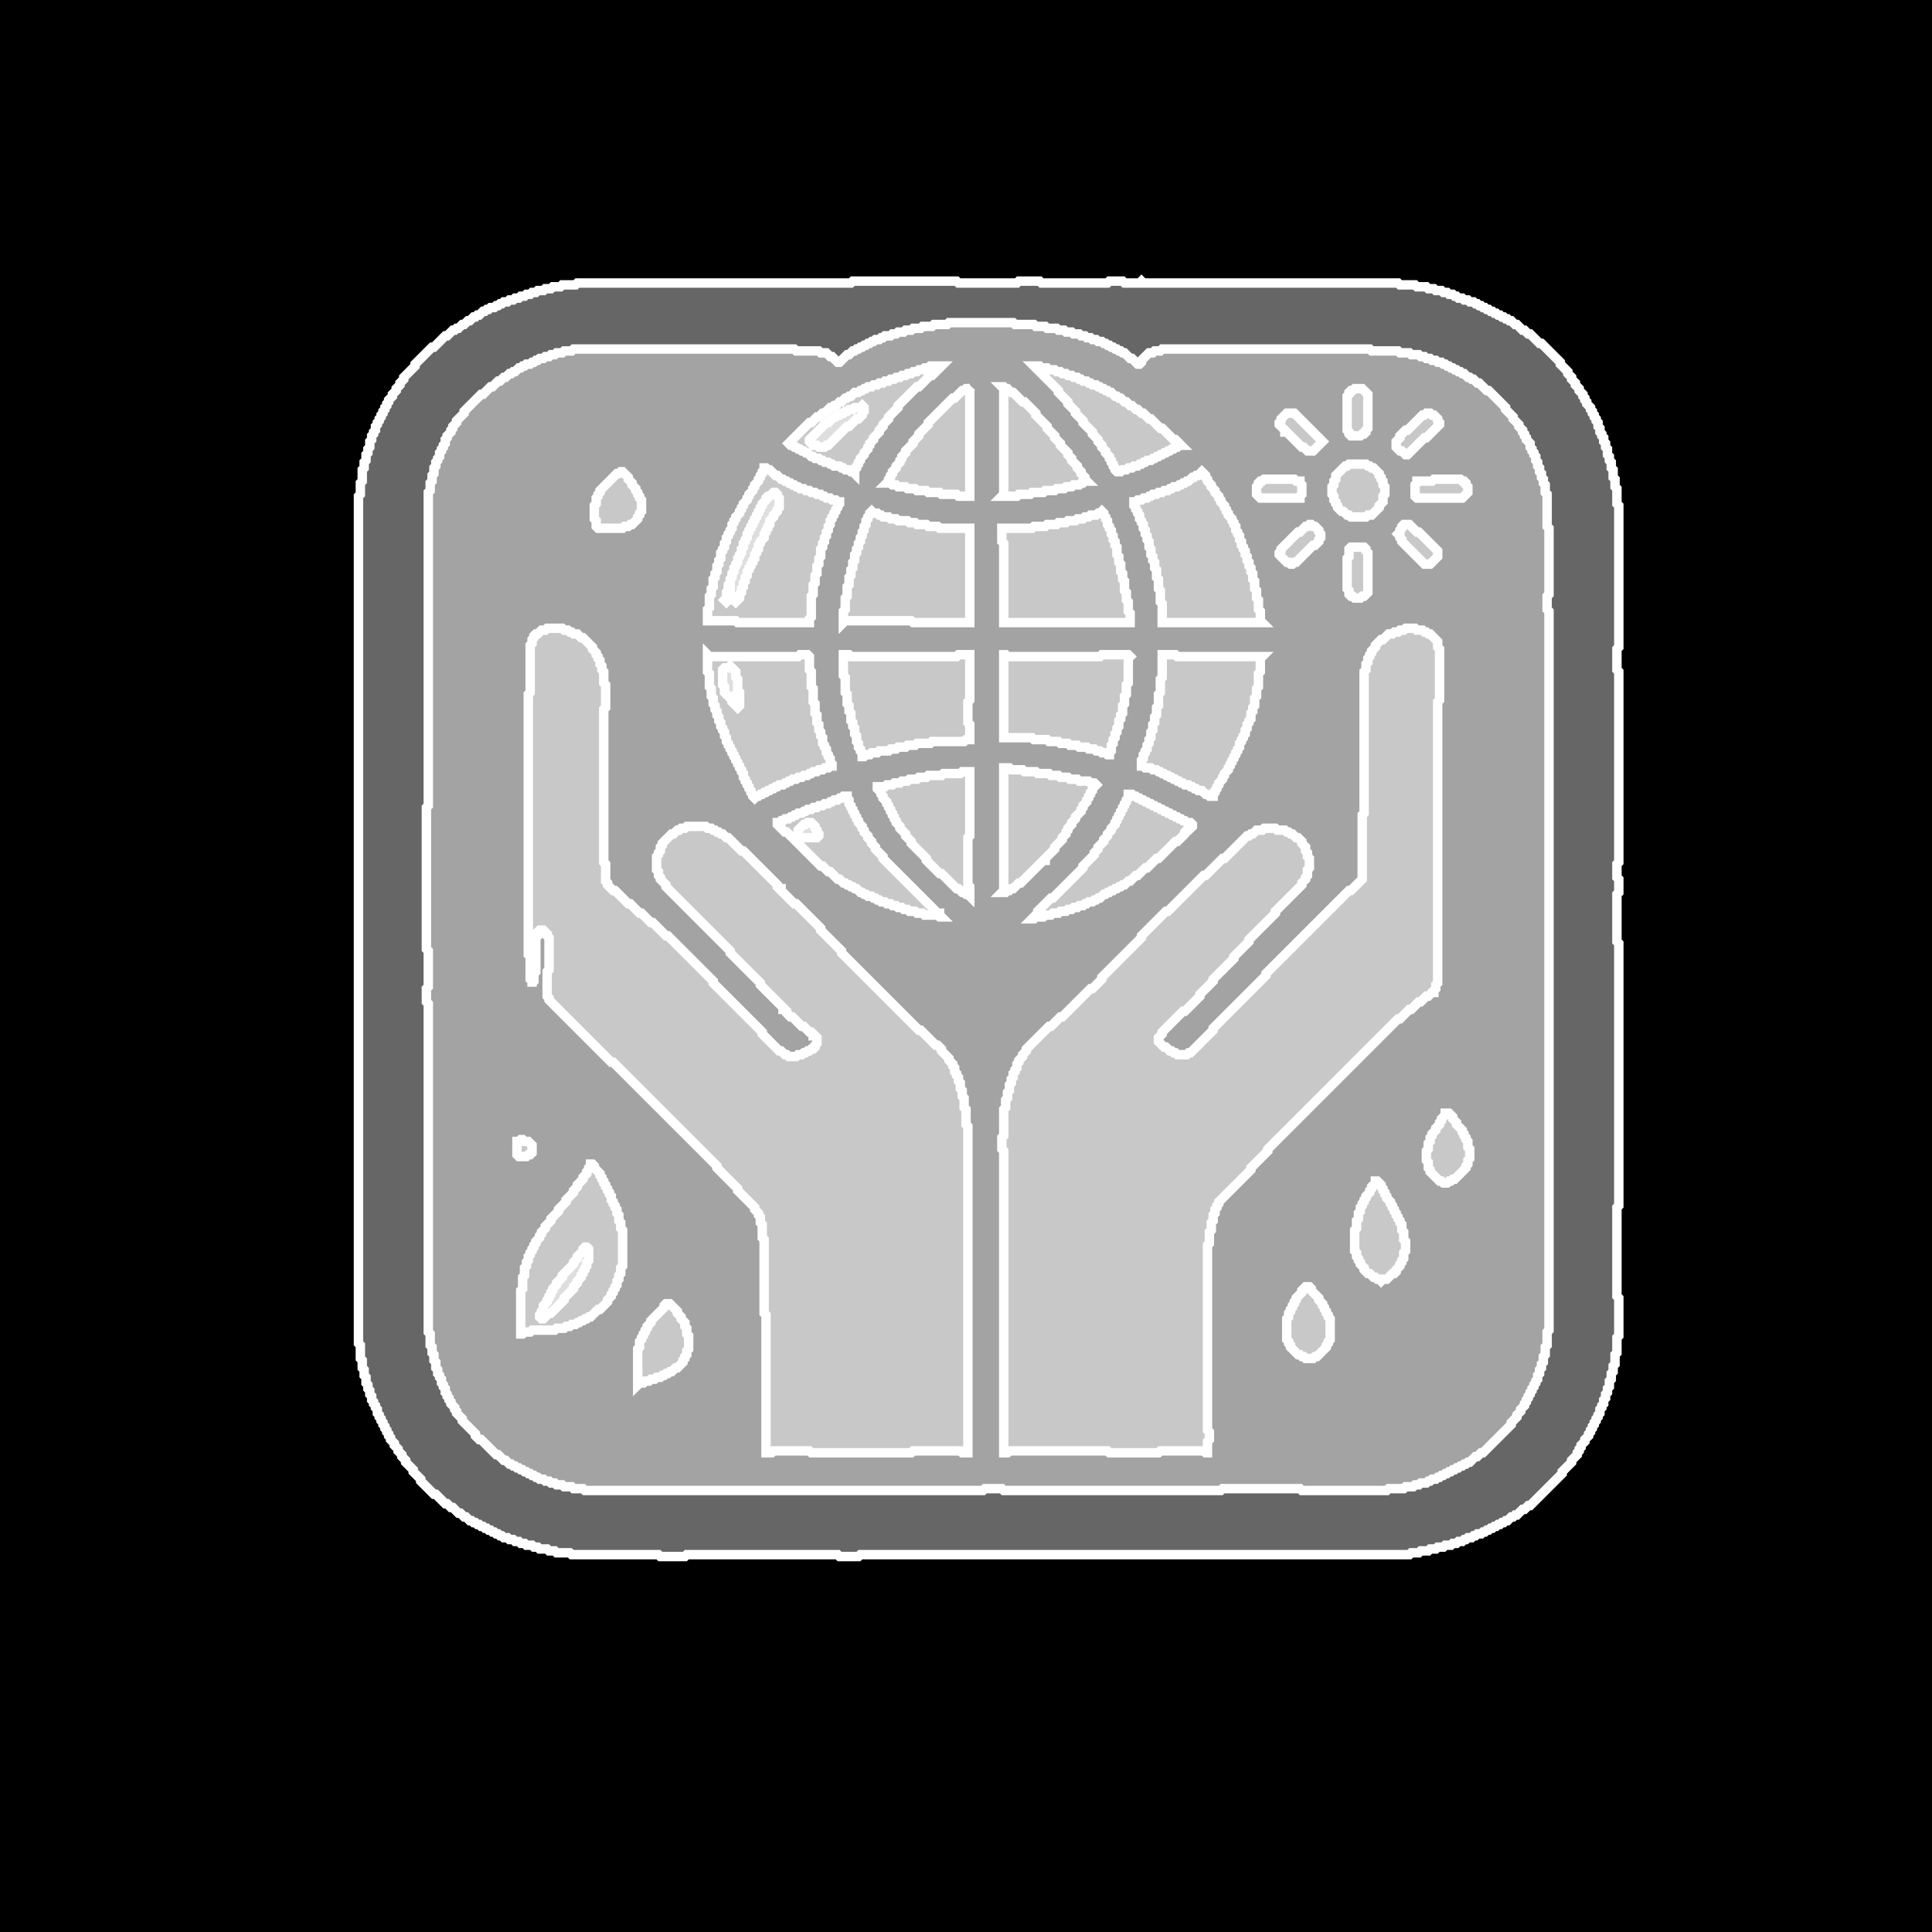<?xml version="1.0" encoding="utf-8" ?>
<svg baseProfile="tiny" height="1024" version="1.2" width="1024" xmlns="http://www.w3.org/2000/svg" xmlns:ev="http://www.w3.org/2001/xml-events" xmlns:xlink="http://www.w3.org/1999/xlink"><defs /><rect fill="#000" height="1024" width="1024" x="0" y="0" /><polygon fill="#fff" fill-opacity="0.4" points="353,691 352,692 352,693 345,700 345,701 343,703 343,704 342,705 342,706 341,707 341,708 340,709 340,710 339,711 339,714 338,715 338,734 339,733 341,733 342,732 344,732 345,731 347,731 348,730 350,730 351,729 352,729 353,728 354,728 355,727 356,727 358,725 359,725 362,722 362,721 363,720 363,719 364,718 364,716 365,715 365,708 364,707 364,704 363,703 363,701 361,699 361,698 359,696 359,695 355,691" stroke="#fff" stroke-width="5" /><polygon fill="#fff" fill-opacity="0.4" points="692,682 690,684 690,685 687,688 687,689 686,690 686,691 685,692 685,693 684,694 684,695 683,696 683,698 682,699 682,710 683,711 683,712 684,713 684,714 688,718 689,718 690,719 691,719 692,720 696,720 697,719 698,719 703,714 703,713 704,712 704,711 705,710 705,699 704,698 704,697 703,696 703,695 702,694 702,693 701,692 701,691 699,689 699,688 695,684 695,683 694,682" stroke="#fff" stroke-width="5" /><polygon fill="#fff" fill-opacity="0.4" points="729,626 729,627 727,629 727,630 726,631 726,632 724,634 724,635 723,636 723,637 722,638 722,639 721,640 721,642 720,643 720,646 719,647 719,651 718,652 718,663 719,664 719,666 720,667 720,668 721,669 721,670 723,672 723,673 725,675 726,675 728,677 729,677 730,678 731,678 732,679 733,678 735,678 738,675 739,675 740,674 740,673 742,671 742,670 743,669 743,668 744,667 744,664 745,663 745,658 744,657 744,653 743,652 743,649 742,648 742,647 741,646 741,645 740,644 740,643 739,642 739,641 738,640 738,639 737,638 737,637 735,635 735,634 734,633 734,632 733,631 733,630 732,629 732,628 730,626" stroke="#fff" stroke-width="5" /><polygon fill="#fff" fill-opacity="0.4" points="313,617 313,618 312,619 312,620 311,621 311,622 309,624 309,625 306,628 306,629 304,631 304,632 300,636 300,637 296,641 296,642 292,646 292,647 289,650 289,651 287,653 287,654 286,655 286,656 284,658 284,659 283,660 283,661 282,662 282,663 281,664 281,665 280,666 280,668 279,669 279,671 278,672 278,676 277,677 277,683 276,684 276,707 277,707 278,706 281,706 282,705 294,705 295,704 299,704 300,703 302,703 303,702 305,702 306,701 307,701 308,700 309,700 310,699 311,699 312,698 313,698 317,694 318,694 322,690 322,689 324,687 324,686 325,685 325,684 326,683 326,682 327,681 327,679 328,678 328,676 329,675 329,672 330,671 330,652 329,651 329,648 328,647 328,644 327,643 327,641 326,640 326,639 325,638 325,637 324,636 324,634 323,633 323,632 322,631 322,630 321,629 321,628 320,627 320,626 319,625 319,624 318,623 318,622 315,619 315,618 314,617" stroke="#fff" stroke-width="5" /><polygon fill="#fff" fill-opacity="0.4" points="309,662 310,661 311,661 312,662 312,668 311,669 311,671 310,672 310,673 309,674 309,675 308,676 308,677 306,679 306,680 304,682 304,683 299,688 299,689 292,696 291,696 288,699 287,699 286,698 286,697 287,696 287,695 288,694 288,692 290,690 290,689 291,688 291,687 292,686 292,685 293,684 293,683 295,681 295,680 298,677 298,676 304,670 304,669 306,667 306,666 309,663" stroke="#fff" stroke-width="5" /><polygon fill="#fff" fill-opacity="0.4" points="276,604 275,605 274,605 274,612 275,613 279,613 280,612 281,612 282,611 282,607 280,605 278,605 277,604" stroke="#fff" stroke-width="5" /><polygon fill="#fff" fill-opacity="0.4" points="766,590 766,591 764,593 764,594 763,595 763,596 761,598 761,599 759,601 759,602 758,603 758,605 757,606 757,609 756,610 756,615 757,616 757,619 758,620 758,621 763,626 764,626 765,627 767,627 768,626 769,626 770,625 771,625 777,619 777,618 778,617 778,615 779,614 779,609 778,608 778,605 777,604 777,603 776,602 776,601 775,600 775,599 772,596 772,595 770,593 770,592 768,590" stroke="#fff" stroke-width="5" /><polygon fill="#fff" fill-opacity="0.4" points="447,422 446,423 445,423 444,424 442,424 441,425 440,425 439,426 437,426 436,427 434,427 433,428 431,428 430,429 428,429 427,430 426,430 425,431 423,431 422,432 421,432 420,433 419,433 418,434 416,434 415,435 414,435 413,436 412,436 412,437 416,441 417,441 435,459 436,459 439,462 440,462 444,466 445,466 447,468 448,468 449,469 450,469 451,470 452,470 453,471 454,471 456,473 457,473 458,474 459,474 460,475 462,475 463,476 464,476 465,477 466,477 467,478 469,478 470,479 472,479 473,480 475,480 476,481 478,481 479,482 481,482 482,483 485,483 486,484 489,484 490,485 497,485 498,486 499,486 498,485 498,484 497,484 468,455 468,454 464,450 464,449 462,447 462,446 460,444 460,443 458,441 458,440 457,439 457,438 455,436 455,435 454,434 454,433 453,432 453,431 452,430 452,429 451,428 451,427 450,426 450,424 449,423 449,422" stroke="#fff" stroke-width="5" /><polygon fill="#fff" fill-opacity="0.4" points="427,437 428,436 430,436 432,438 432,439 433,440 433,441 434,442 434,443 433,444 424,444 423,443 423,440 426,437" stroke="#fff" stroke-width="5" /><polygon fill="#fff" fill-opacity="0.4" points="598,421 598,423 597,424 597,425 596,426 596,427 595,428 595,429 594,430 594,431 593,432 593,433 592,434 592,435 591,436 591,437 589,439 589,440 587,442 587,443 585,445 585,446 582,449 582,450 580,452 580,453 574,459 574,460 558,476 557,476 550,483 550,484 547,487 548,487 549,486 553,486 554,485 557,485 558,484 561,484 562,483 565,483 566,482 568,482 569,481 571,481 572,480 574,480 575,479 576,479 577,478 579,478 580,477 581,477 582,476 583,476 585,474 586,474 587,473 588,473 589,472 590,472 591,471 592,471 593,470 594,470 595,469 596,469 598,467 599,467 602,464 603,464 607,460 608,460 613,455 614,455 623,446 624,446 628,442 628,441 629,440 630,440 632,438 632,437 631,436 629,436 628,435 627,435 626,434 625,434 624,433 623,433 622,432 621,432 620,431 619,431 618,430 617,430 616,429 615,429 614,428 613,428 612,427 611,427 610,426 609,426 608,425 607,425 606,424 605,424 604,423 603,423 602,422 601,422 600,421" stroke="#fff" stroke-width="5" /><polygon fill="#fff" fill-opacity="0.4" points="510,409 509,410 500,410 499,411 492,411 491,412 487,412 486,413 482,413 481,414 478,414 477,415 474,415 473,416 470,416 469,417 465,417 465,418 467,420 467,421 468,422 468,423 470,425 470,426 471,427 471,428 472,429 472,430 473,431 473,432 474,433 474,434 475,435 475,436 477,438 477,439 480,442 480,443 483,446 483,447 491,455 491,456 498,463 499,463 507,471 508,471 510,473 511,473 512,474 513,474 514,475 514,470 513,469 513,444 514,443 514,409" stroke="#fff" stroke-width="5" /><polygon fill="#fff" fill-opacity="0.4" points="532,407 532,472 531,473 533,473 534,472 535,472 536,471 537,471 540,468 541,468 553,456 554,456 554,455 559,450 559,449 563,445 563,444 565,442 565,441 566,440 566,439 568,437 568,436 570,434 570,433 573,430 573,429 574,428 574,427 576,425 576,424 577,423 577,422 578,421 578,420 579,419 579,418 581,416 580,415 578,415 577,414 572,414 571,413 567,413 566,412 562,412 561,411 557,411 556,410 550,410 549,409 543,409 542,408 536,408 535,407" stroke="#fff" stroke-width="5" /><polygon fill="#fff" fill-opacity="0.4" points="616,347 616,359 615,360 615,367 614,368 614,374 613,375 613,379 612,380 612,383 611,384 611,387 610,388 610,391 609,392 609,394 608,395 608,397 607,398 607,399 606,400 606,402 605,403 605,406 606,406 607,407 610,407 611,408 613,408 614,409 615,409 616,410 617,410 618,411 619,411 620,412 621,412 622,413 623,413 624,414 625,414 626,415 627,415 628,416 630,416 631,417 632,417 633,418 634,418 635,419 637,419 639,421 640,421 641,422 643,422 643,421 644,420 644,419 645,418 645,417 646,416 646,415 648,413 648,412 649,411 649,410 651,408 651,407 652,406 652,405 653,404 653,403 654,402 654,401 655,400 655,399 656,398 656,397 657,396 657,394 658,393 658,392 659,391 659,390 660,389 660,387 661,386 661,384 662,383 662,382 663,381 663,378 664,377 664,375 665,374 665,370 666,369 666,365 667,364 667,357 668,356 668,349 669,348 624,348 623,347" stroke="#fff" stroke-width="5" /><polygon fill="#fff" fill-opacity="0.4" points="532,347 532,391 547,391 548,392 555,392 556,393 561,393 562,394 566,394 567,395 571,395 572,396 576,396 577,397 580,397 581,398 583,398 584,399 586,399 587,400 588,400 588,399 589,398 589,395 590,394 590,392 591,391 591,389 592,388 592,386 593,385 593,382 594,381 594,379 595,378 595,374 596,373 596,369 597,368 597,363 598,362 598,349 599,348 598,347 584,347 583,348 534,348 533,347" stroke="#fff" stroke-width="5" /><polygon fill="#fff" fill-opacity="0.4" points="447,347 447,358 448,359 448,367 449,368 449,373 450,374 450,377 451,378 451,382 452,383 452,385 453,386 453,389 454,390 454,393 455,394 455,396 456,397 456,398 457,399 457,401 458,401 459,400 461,400 462,399 465,399 466,398 471,398 472,397 475,397 476,396 480,396 481,395 485,395 486,394 493,394 494,393 511,393 512,392 514,392 514,384 513,383 513,372 514,371 514,347 508,347 507,348 451,348 450,347" stroke="#fff" stroke-width="5" /><polygon fill="#fff" fill-opacity="0.4" points="375,347 375,356 376,357 376,364 377,365 377,369 378,370 378,373 379,374 379,376 380,377 380,379 381,380 381,382 382,383 382,385 383,386 383,387 384,388 384,390 385,391 385,393 386,394 386,395 387,396 387,397 388,398 388,399 389,400 389,401 390,402 390,403 391,404 391,405 392,406 392,407 393,408 393,409 394,410 394,412 395,413 395,414 396,415 396,416 397,417 397,418 398,419 398,420 399,421 399,422 400,423 401,422 402,422 403,421 404,421 405,420 406,420 407,419 408,419 409,418 410,418 411,417 412,417 413,416 415,416 416,415 417,415 418,414 419,414 420,413 422,413 423,412 425,412 426,411 428,411 429,410 430,410 431,409 433,409 434,408 436,408 437,407 439,407 440,406 441,406 441,405 440,404 440,402 439,401 439,400 438,399 438,397 437,396 437,395 436,394 436,391 435,390 435,388 434,387 434,384 433,383 433,379 432,378 432,373 431,372 431,365 430,364 430,356 429,355 429,348 428,347 424,347 423,348 376,348" stroke="#fff" stroke-width="5" /><polygon fill="#fff" fill-opacity="0.4" points="386,354 387,353 390,356 390,359 391,360 391,366 392,367 392,374 391,375 388,372 388,371 387,370 387,369 386,369 384,367 384,364 383,363 383,355 384,354" stroke="#fff" stroke-width="5" /><polygon fill="#fff" fill-opacity="0.4" points="745,333 744,334 742,334 741,335 739,335 738,336 736,336 733,339 732,339 729,342 729,343 727,345 727,346 726,347 726,348 725,349 725,351 724,352 724,355 723,356 723,431 722,432 722,466 716,472 715,472 671,516 671,517 643,545 643,546 631,558 630,558 629,559 624,559 623,558 622,558 621,557 620,557 618,555 617,555 614,552 614,550 616,548 616,547 627,536 628,536 636,528 636,527 643,520 643,519 654,508 654,507 662,499 662,498 676,484 676,483 690,469 690,468 692,466 692,465 693,464 693,461 694,460 694,455 693,454 693,452 692,451 692,449 690,447 690,446 688,444 687,444 685,442 684,442 683,441 682,441 681,440 677,440 676,439 670,439 669,440 666,440 664,442 663,442 662,443 661,443 649,455 648,455 639,464 638,464 619,483 618,483 605,496 605,497 584,518 584,519 579,524 578,524 563,539 562,539 557,544 556,544 544,556 544,557 542,559 542,560 540,562 540,563 539,564 539,566 538,567 538,568 537,569 537,571 536,572 536,574 535,575 535,578 534,579 534,582 533,583 533,587 532,588 532,602 531,603 531,609 532,610 532,770 534,770 535,769 587,769 588,770 614,770 615,769 638,769 639,770 640,770 640,764 641,763 641,759 640,758 640,660 641,659 641,653 642,652 642,648 643,647 643,644 644,643 644,641 645,640 645,639 646,638 646,637 663,620 663,619 672,610 672,609 741,540 742,540 747,535 748,535 752,531 753,531 756,528 757,528 759,526 760,526 760,525 761,524 761,522 762,521 762,372 763,371 763,344 762,343 762,340 758,336 757,336 756,335 755,335 754,334 751,334 750,333" stroke="#fff" stroke-width="5" /><polygon fill="#fff" fill-opacity="0.4" points="290,333 289,334 287,334 285,336 284,336 283,337 283,338 282,339 282,341 281,342 281,367 280,368 280,506 281,507 281,519 282,520 282,523 282,521 283,520 283,516 284,515 284,497 285,496 285,494 286,493 288,493 290,495 290,496 291,497 291,514 290,515 290,528 291,529 291,530 324,563 325,563 380,618 380,619 391,630 391,631 400,640 400,641 402,643 402,644 403,645 403,648 404,649 404,656 405,657 405,696 406,697 406,770 409,770 410,769 429,769 430,770 483,770 484,769 509,769 510,770 513,770 513,597 512,596 512,588 511,587 511,582 510,581 510,578 509,577 509,574 508,573 508,571 507,570 507,569 506,568 506,566 505,565 505,564 503,562 503,561 499,557 499,556 497,554 496,554 488,546 487,546 446,505 446,504 435,493 435,492 422,479 421,479 414,472 414,471 413,471 412,470 412,469 394,451 393,451 386,444 385,444 383,442 382,442 381,441 380,441 379,440 378,440 377,439 375,439 374,438 364,438 363,439 361,439 360,440 359,440 357,442 356,442 351,447 351,448 350,449 350,451 349,452 349,453 348,454 348,461 349,462 349,464 350,465 350,466 353,469 353,470 387,504 387,505 403,521 403,522 415,534 415,535 416,535 417,536 417,537 419,539 420,539 425,544 426,544 429,547 430,547 431,548 431,549 432,549 433,550 433,553 432,554 432,555 431,556 430,556 429,557 428,557 427,558 426,558 425,559 423,559 422,560 418,560 417,559 416,559 414,557 413,557 404,548 404,547 378,521 378,520 354,496 353,496 346,489 345,489 340,484 339,484 334,479 333,479 326,472 325,472 322,469 322,468 321,467 321,458 320,457 320,376 321,375 321,363 320,362 320,356 319,355 319,353 318,352 318,350 317,349 317,348 316,347 316,346 314,344 314,343 309,338 308,338 306,336 304,336 303,335 302,335 301,334 299,334 298,333" stroke="#fff" stroke-width="5" /><polygon fill="#fff" fill-opacity="0.4" points="716,290 715,291 715,295 714,296 714,312 715,313 715,315 716,316 717,316 718,317 721,317 722,316 723,316 725,314 725,293 724,292 724,291 723,290" stroke="#fff" stroke-width="5" /><polygon fill="#fff" fill-opacity="0.4" points="744,278 743,279 743,280 742,281 742,282 741,283 742,284 742,285 743,286 743,287 755,299 758,299 762,295 762,292 752,282 751,282 747,278" stroke="#fff" stroke-width="5" /><polygon fill="#fff" fill-opacity="0.4" points="694,278 693,279 692,279 689,282 688,282 679,291 679,292 678,293 678,294 682,298 683,298 684,299 685,299 686,298 687,298 696,289 697,289 699,287 699,286 700,285 700,283 699,282 699,281 697,279 696,279 695,278" stroke="#fff" stroke-width="5" /><polygon fill="#fff" fill-opacity="0.4" points="584,271 583,272 582,272 581,273 578,273 577,274 575,274 574,275 571,275 570,276 566,276 565,277 561,277 560,278 555,278 554,279 548,279 547,280 531,280 531,287 532,288 532,330 599,330 599,325 598,324 598,319 597,318 597,314 596,313 596,308 595,307 595,304 594,303 594,299 593,298 593,295 592,294 592,290 591,289 591,287 590,286 590,284 589,283 589,281 588,280 588,279 587,278 587,276 586,275 586,274 585,273 585,272" stroke="#fff" stroke-width="5" /><polygon fill="#fff" fill-opacity="0.4" points="462,271 461,272 461,273 460,274 460,275 459,276 459,278 458,279 458,281 457,282 457,284 456,285 456,287 455,288 455,290 454,291 454,293 453,294 453,297 452,298 452,301 451,302 451,305 450,306 450,310 449,311 449,316 448,317 448,323 447,324 447,330 448,329 483,329 484,330 514,330 514,280 498,280 497,279 492,279 491,278 486,278 485,277 482,277 481,276 476,276 475,275 472,275 471,274 468,274 467,273 466,273 465,272 463,272" stroke="#fff" stroke-width="5" /><polygon fill="#fff" fill-opacity="0.4" points="760,254 759,255 751,255 751,256 750,257 750,263 751,264 775,264 778,261 778,258 777,257 777,256 776,255 775,255 774,254" stroke="#fff" stroke-width="5" /><polygon fill="#fff" fill-opacity="0.4" points="670,254 669,255 668,255 667,256 667,257 666,258 666,262 668,264 689,264 689,263 690,262 690,257 689,256 689,255 687,255 686,254" stroke="#fff" stroke-width="5" /><polygon fill="#fff" fill-opacity="0.4" points="637,250 635,252 634,252 633,253 632,253 630,255 629,255 628,256 627,256 626,257 625,257 624,258 622,258 621,259 620,259 619,260 617,260 616,261 614,261 613,262 611,262 610,263 609,263 608,264 606,264 605,265 603,265 602,266 601,266 601,268 602,269 602,270 603,271 603,272 604,273 604,275 605,276 605,277 606,278 606,280 607,281 607,283 608,284 608,286 609,287 609,290 610,291 610,294 611,295 611,297 612,298 612,301 613,302 613,306 614,307 614,312 615,313 615,319 616,320 616,330 669,330 668,329 668,324 667,323 667,318 666,317 666,313 665,312 665,308 664,307 664,304 663,303 663,301 662,300 662,298 661,297 661,295 660,294 660,292 659,291 659,290 658,289 658,287 657,286 657,284 656,283 656,282 655,281 655,279 654,278 654,277 653,276 653,275 651,273 651,272 650,271 650,270 649,269 649,268 647,266 647,265 646,264 646,263 644,261 644,260 642,258 642,257 640,255 640,254 639,253 639,252" stroke="#fff" stroke-width="5" /><polygon fill="#fff" fill-opacity="0.4" points="329,250 328,251 327,251 318,260 318,261 317,262 317,263 316,264 316,267 315,268 315,275 316,276 316,279 317,280 330,280 331,279 333,279 334,278 335,278 338,275 338,274 339,273 339,272 340,271 340,265 339,264 339,263 338,262 338,261 337,260 337,259 335,257 335,256 333,254 333,253 330,250" stroke="#fff" stroke-width="5" /><polygon fill="#fff" fill-opacity="0.4" points="405,248 405,249 404,250 404,251 403,252 403,253 402,254 402,255 400,257 400,258 399,259 399,260 397,262 397,263 396,264 396,265 394,267 394,268 393,269 393,270 392,271 392,272 390,274 390,275 389,276 389,277 388,278 388,280 387,281 387,282 386,283 386,284 385,285 385,287 384,288 384,290 383,291 383,292 382,293 382,296 381,297 381,299 380,300 380,303 379,304 379,306 378,307 378,311 377,312 377,315 376,316 376,322 375,323 375,329 390,329 391,330 429,330 429,328 430,327 430,316 431,315 431,310 432,309 432,305 433,304 433,300 434,299 434,296 435,295 435,291 436,290 436,288 437,287 437,285 438,284 438,282 439,281 439,279 440,278 440,276 441,275 441,274 442,273 442,272 443,271 443,270 444,269 444,268 445,267 445,266 444,266 443,265 441,265 440,264 438,264 437,263 436,263 435,262 433,262 432,261 430,261 429,260 427,260 426,259 424,259 423,258 422,258 421,257 420,257 419,256 418,256 417,255 416,255 415,254 414,254 412,252 411,252 408,249 407,249 406,248" stroke="#fff" stroke-width="5" /><polygon fill="#fff" fill-opacity="0.4" points="384,318 385,317 386,318 385,319" stroke="#fff" stroke-width="5" /><polygon fill="#fff" fill-opacity="0.4" points="410,261 411,261 412,262 412,263 413,264 413,269 412,270 412,271 410,273 410,274 408,276 408,278 407,279 407,280 406,281 406,282 405,283 405,285 403,287 403,288 402,289 402,291 401,292 401,293 400,294 400,296 399,297 399,298 398,299 398,300 397,301 397,302 396,303 396,305 395,306 395,308 394,309 394,311 393,312 393,314 392,315 392,317 390,319 389,318 388,318 387,317 387,316 386,317 385,316 385,314 386,313 386,310 387,309 387,307 388,306 388,304 389,303 389,301 390,300 390,299 391,298 391,296 392,295 392,294 393,293 393,291 394,290 394,288 395,287 395,286 396,285 396,283 397,282 397,281 398,280 398,279 399,278 399,277 400,276 400,275 401,274 401,273 402,272 402,271 403,270 403,269 404,268 404,267 406,265 406,264 407,263 408,263" stroke="#fff" stroke-width="5" /><polygon fill="#fff" fill-opacity="0.4" points="715,246 714,247 713,247 708,252 708,254 707,255 707,257 706,258 706,262 707,263 707,265 708,266 708,267 709,268 709,269 711,271 712,271 714,273 715,273 716,274 724,274 725,273 727,273 731,269 731,268 733,266 733,263 734,262 734,258 733,257 733,255 732,254 732,253 731,252 731,251 728,248 727,248 726,247 725,247 724,246" stroke="#fff" stroke-width="5" /><polygon fill="#fff" fill-opacity="0.4" points="756,219 755,220 754,220 746,228 745,228 742,231 742,232 740,234 740,237 742,239 743,239 745,241 746,241 755,232 756,232 763,225 763,224 762,223 762,222 760,220 759,220 758,219" stroke="#fff" stroke-width="5" /><polygon fill="#fff" fill-opacity="0.4" points="682,219 679,222 679,223 678,224 678,225 681,228 681,229 682,229 690,237 691,237 693,239 696,239 701,234 686,219" stroke="#fff" stroke-width="5" /><polygon fill="#fff" fill-opacity="0.4" points="718,206 717,207 716,207 715,208 715,209 714,210 714,228 715,229 715,230 716,231 721,231 722,230 723,230 724,229 724,228 725,227 725,209 722,206" stroke="#fff" stroke-width="5" /><polygon fill="#fff" fill-opacity="0.4" points="531,205 532,206 532,262 531,263 539,263 540,262 546,262 547,261 553,261 554,260 559,260 560,259 564,259 565,258 568,258 569,257 572,257 573,256 574,256 575,255 576,255 575,254 575,253 573,251 573,250 571,248 571,247 568,244 568,243 566,241 566,240 562,236 562,235 559,232 559,231 555,227 555,226 549,220 549,219 543,213 542,213 537,208 536,208 534,206 533,206 532,205" stroke="#fff" stroke-width="5" /><polygon fill="#fff" fill-opacity="0.4" points="515,205 514,206 512,206 511,207 510,207 506,211 505,211 492,224 492,225 487,230 487,231 484,234 484,235 480,239 480,240 478,242 478,243 477,244 477,245 475,247 475,248 473,250 473,251 472,252 472,253 471,254 471,255 470,256 472,256 473,257 475,257 476,258 480,258 481,259 485,259 486,260 491,260 492,261 498,261 499,262 507,262 508,263 514,263 514,206" stroke="#fff" stroke-width="5" /><polygon fill="#fff" fill-opacity="0.4" points="548,194 561,207 561,208 566,213 566,214 570,218 570,219 574,223 574,224 579,229 579,230 582,233 582,234 584,236 584,237 586,239 586,240 588,242 588,243 589,244 589,245 590,246 590,247 591,248 591,249 592,250 594,250 595,249 597,249 598,248 600,248 601,247 603,247 604,246 605,246 606,245 607,245 608,244 610,244 611,243 612,243 613,242 614,242 615,241 616,241 617,240 618,240 619,239 620,239 621,238 622,238 623,237 624,237 625,236 626,236 623,233 622,233 616,227 615,227 610,222 609,222 606,219 605,219 603,217 602,217 600,215 599,215 597,213 596,213 594,211 593,211 592,210 591,210 589,208 588,208 587,207 586,207 585,206 584,206 583,205 582,205 581,204 579,204 578,203 577,203 576,202 574,202 573,201 572,201 571,200 569,200 568,199 566,199 565,198 563,198 562,197 560,197 559,196 556,196 555,195 552,195 551,194" stroke="#fff" stroke-width="5" /><polygon fill="#fff" fill-opacity="0.4" points="493,194 492,195 490,195 489,196 487,196 486,197 484,197 483,198 481,198 480,199 478,199 477,200 475,200 474,201 472,201 471,202 469,202 468,203 466,203 465,204 463,204 462,205 460,205 459,206 458,206 457,207 456,207 455,208 453,208 451,210 450,210 449,211 448,211 446,213 445,213 443,215 442,215 441,216 440,216 437,219 436,219 434,221 433,221 430,224 429,224 418,235 419,236 420,236 421,237 422,237 423,238 424,238 425,239 426,239 427,240 428,240 430,242 431,242 432,243 434,243 435,244 436,244 437,245 439,245 440,246 441,246 442,247 445,247 446,248 447,248 448,249 450,249 451,250 452,250 453,251 453,249 454,248 454,247 455,246 455,245 456,244 456,243 458,241 458,240 460,238 460,237 461,236 461,235 463,233 463,232 466,229 466,228 468,226 468,225 471,222 471,221 476,216 476,215 486,205 487,205 493,199 494,199 499,194" stroke="#fff" stroke-width="5" /><polygon fill="#fff" fill-opacity="0.4" points="456,216 457,215 458,216 458,218 457,219 457,220 455,222 454,222 450,226 449,226 439,236 438,236 437,237 434,237 433,236 431,236 429,234 429,233 438,224 439,224 442,221 443,221 444,220 445,220 446,219 447,219 448,218 449,218 450,217 452,217 453,216" stroke="#fff" stroke-width="5" /><polygon fill="#fff" fill-opacity="0.4" points="452,149 451,150 306,150 305,151 298,151 297,152 293,152 292,153 289,153 288,154 285,154 284,155 282,155 281,156 279,156 278,157 276,157 275,158 273,158 272,159 270,159 269,160 267,160 266,161 265,161 264,162 263,162 262,163 260,163 259,164 258,164 257,165 256,165 254,167 253,167 252,168 251,168 249,170 248,170 246,172 245,172 243,174 242,174 241,175 240,175 237,178 236,178 230,184 229,184 220,193 220,194 214,200 214,201 212,203 212,204 210,206 210,207 208,209 208,210 206,212 206,213 205,214 205,215 204,216 204,217 203,218 203,219 202,220 202,221 201,222 201,223 200,224 200,225 199,226 199,228 198,229 198,230 197,231 197,233 196,234 196,237 195,238 195,240 194,241 194,244 193,245 193,248 192,249 192,255 191,256 191,262 190,263 190,712 191,713 191,720 192,721 192,725 193,726 193,729 194,730 194,733 195,734 195,736 196,737 196,739 197,740 197,742 198,743 198,744 199,745 199,746 200,747 200,749 201,750 201,751 202,752 202,753 203,754 203,755 204,756 204,757 205,758 205,759 206,760 206,761 207,762 207,763 209,765 209,766 211,768 211,769 213,771 213,772 215,774 215,775 219,779 219,780 223,784 223,785 230,792 231,792 236,797 237,797 239,799 240,799 243,802 244,802 246,804 247,804 249,806 250,806 251,807 252,807 253,808 254,808 255,809 256,809 257,810 258,810 259,811 260,811 261,812 262,812 263,813 264,813 265,814 266,814 267,815 269,815 270,816 272,816 273,817 275,817 276,818 278,818 279,819 282,819 283,820 285,820 286,821 290,821 291,822 294,822 295,823 302,823 303,824 349,824 350,825 363,825 364,824 444,824 445,825 455,825 456,824 747,824 748,823 752,823 753,822 757,822 758,821 761,821 762,820 765,820 766,819 769,819 770,818 772,818 773,817 775,817 776,816 777,816 778,815 780,815 781,814 782,814 783,813 785,813 786,812 787,812 788,811 789,811 790,810 791,810 792,809 793,809 794,808 795,808 796,807 797,807 798,806 799,806 801,804 802,804 803,803 804,803 807,800 808,800 810,798 811,798 828,781 828,780 833,775 833,774 836,771 836,770 837,769 837,768 838,767 838,766 840,764 840,763 842,761 842,760 843,759 843,758 844,757 844,756 845,755 845,754 846,753 846,752 847,751 847,750 848,749 848,747 849,746 849,745 850,744 850,742 851,741 851,739 852,738 852,736 853,735 853,732 854,731 854,728 855,727 855,724 856,723 856,718 857,717 857,709 858,708 858,688 857,687 857,640 858,639 858,500 857,499 857,474 858,473 858,466 857,465 857,458 858,457 858,356 857,355 857,344 858,343 858,268 857,267 857,259 856,258 856,254 855,253 855,249 854,248 854,245 853,244 853,242 852,241 852,238 851,237 851,235 850,234 850,232 849,231 849,230 848,229 848,227 847,226 847,224 846,223 846,222 845,221 845,220 844,219 844,218 843,217 843,216 841,214 841,213 840,212 840,211 839,210 839,209 837,207 837,206 835,204 835,203 833,201 833,200 831,198 831,197 827,193 827,192 817,182 816,182 811,177 810,177 808,175 807,175 804,172 803,172 801,170 800,170 799,169 798,169 797,168 796,168 795,167 794,167 793,166 792,166 791,165 790,165 789,164 788,164 787,163 786,163 785,162 784,162 783,161 782,161 781,160 779,160 778,159 776,159 775,158 773,158 772,157 771,157 770,156 768,156 767,155 765,155 764,154 761,154 760,153 757,153 756,152 751,152 750,151 742,151 741,150 606,150 605,149 604,150 596,150 595,149 588,149 587,150 552,150 551,149 540,149 539,150 508,150 507,149" stroke="#fff" stroke-width="5" /><polygon fill="#fff" fill-opacity="0.4" points="502,172 503,171 537,171 538,172 548,172 549,173 554,173 555,174 560,174 561,175 564,175 565,176 568,176 569,177 572,177 573,178 575,178 576,179 578,179 579,180 581,180 582,181 584,181 585,182 586,182 587,183 588,183 589,184 590,184 591,185 592,185 593,186 594,186 595,187 596,187 599,190 600,190 603,193 604,193 605,192 605,191 609,187 611,187 612,186 615,186 616,185 726,185 727,186 741,186 742,187 747,187 748,188 752,188 753,189 755,189 756,190 758,190 759,191 761,191 762,192 764,192 765,193 766,193 767,194 768,194 769,195 770,195 771,196 772,196 773,197 774,197 775,198 776,198 778,200 779,200 780,201 781,201 783,203 784,203 788,207 789,207 798,216 798,217 802,221 802,222 805,225 805,226 807,228 807,229 808,230 808,231 809,232 809,233 811,235 811,237 812,238 812,239 813,240 813,241 814,242 814,244 815,245 815,247 816,248 816,250 817,251 817,253 818,254 818,256 819,257 819,261 820,262 820,279 821,280 821,315 820,316 820,323 821,324 821,705 820,706 820,713 819,714 819,718 818,719 818,722 817,723 817,725 816,726 816,728 815,729 815,731 814,732 814,733 813,734 813,735 812,736 812,737 811,738 811,739 810,740 810,741 809,742 809,743 808,744 808,745 806,747 806,748 804,750 804,751 801,754 801,755 786,770 785,770 783,772 782,772 779,775 778,775 777,776 776,776 775,777 774,777 773,778 772,778 771,779 770,779 769,780 768,780 767,781 766,781 765,782 764,782 763,783 762,783 761,784 759,784 758,785 757,785 756,786 753,786 752,787 750,787 749,788 745,788 744,789 736,789 735,790 690,790 689,789 648,789 647,790 532,790 531,789 522,789 521,790 310,790 309,789 304,789 303,788 299,788 298,787 295,787 294,786 292,786 291,785 289,785 288,784 286,784 285,783 284,783 283,782 282,782 281,781 280,781 279,780 278,780 277,779 276,779 275,778 274,778 273,777 272,777 271,776 270,776 268,774 267,774 264,771 263,771 255,763 254,763 252,761 252,760 245,753 245,752 242,749 242,748 241,747 241,746 239,744 239,743 238,742 238,741 237,740 237,739 236,738 236,736 235,735 235,734 234,733 234,731 233,730 233,729 232,728 232,726 231,725 231,722 230,721 230,718 229,717 229,714 228,713 228,707 227,706 227,532 226,531 226,524 227,523 227,504 226,503 226,428 227,427 227,261 228,260 228,256 229,255 229,252 230,251 230,248 231,247 231,245 232,244 232,243 233,242 233,240 234,239 234,238 235,237 235,236 236,235 236,233 237,232 237,231 239,229 239,228 240,227 240,226 242,224 242,223 246,219 246,218 255,209 256,209 260,205 261,205 264,202 265,202 267,200 268,200 270,198 271,198 272,197 273,197 275,195 276,195 277,194 278,194 279,193 281,193 282,192 283,192 284,191 285,191 286,190 288,190 289,189 291,189 292,188 294,188 295,187 298,187 299,186 303,186 304,185 421,185 422,186 434,186 435,187 438,187 440,189 441,189 444,192 445,192 449,188 450,188 452,186 453,186 454,185 455,185 456,184 457,184 458,183 459,183 460,182 461,182 462,181 463,181 464,180 466,180 467,179 468,179 469,178 472,178 473,177 475,177 476,176 479,176 480,175 483,175 484,174 488,174 489,173 494,173 495,172" stroke="#fff" stroke-width="5" /></svg>
